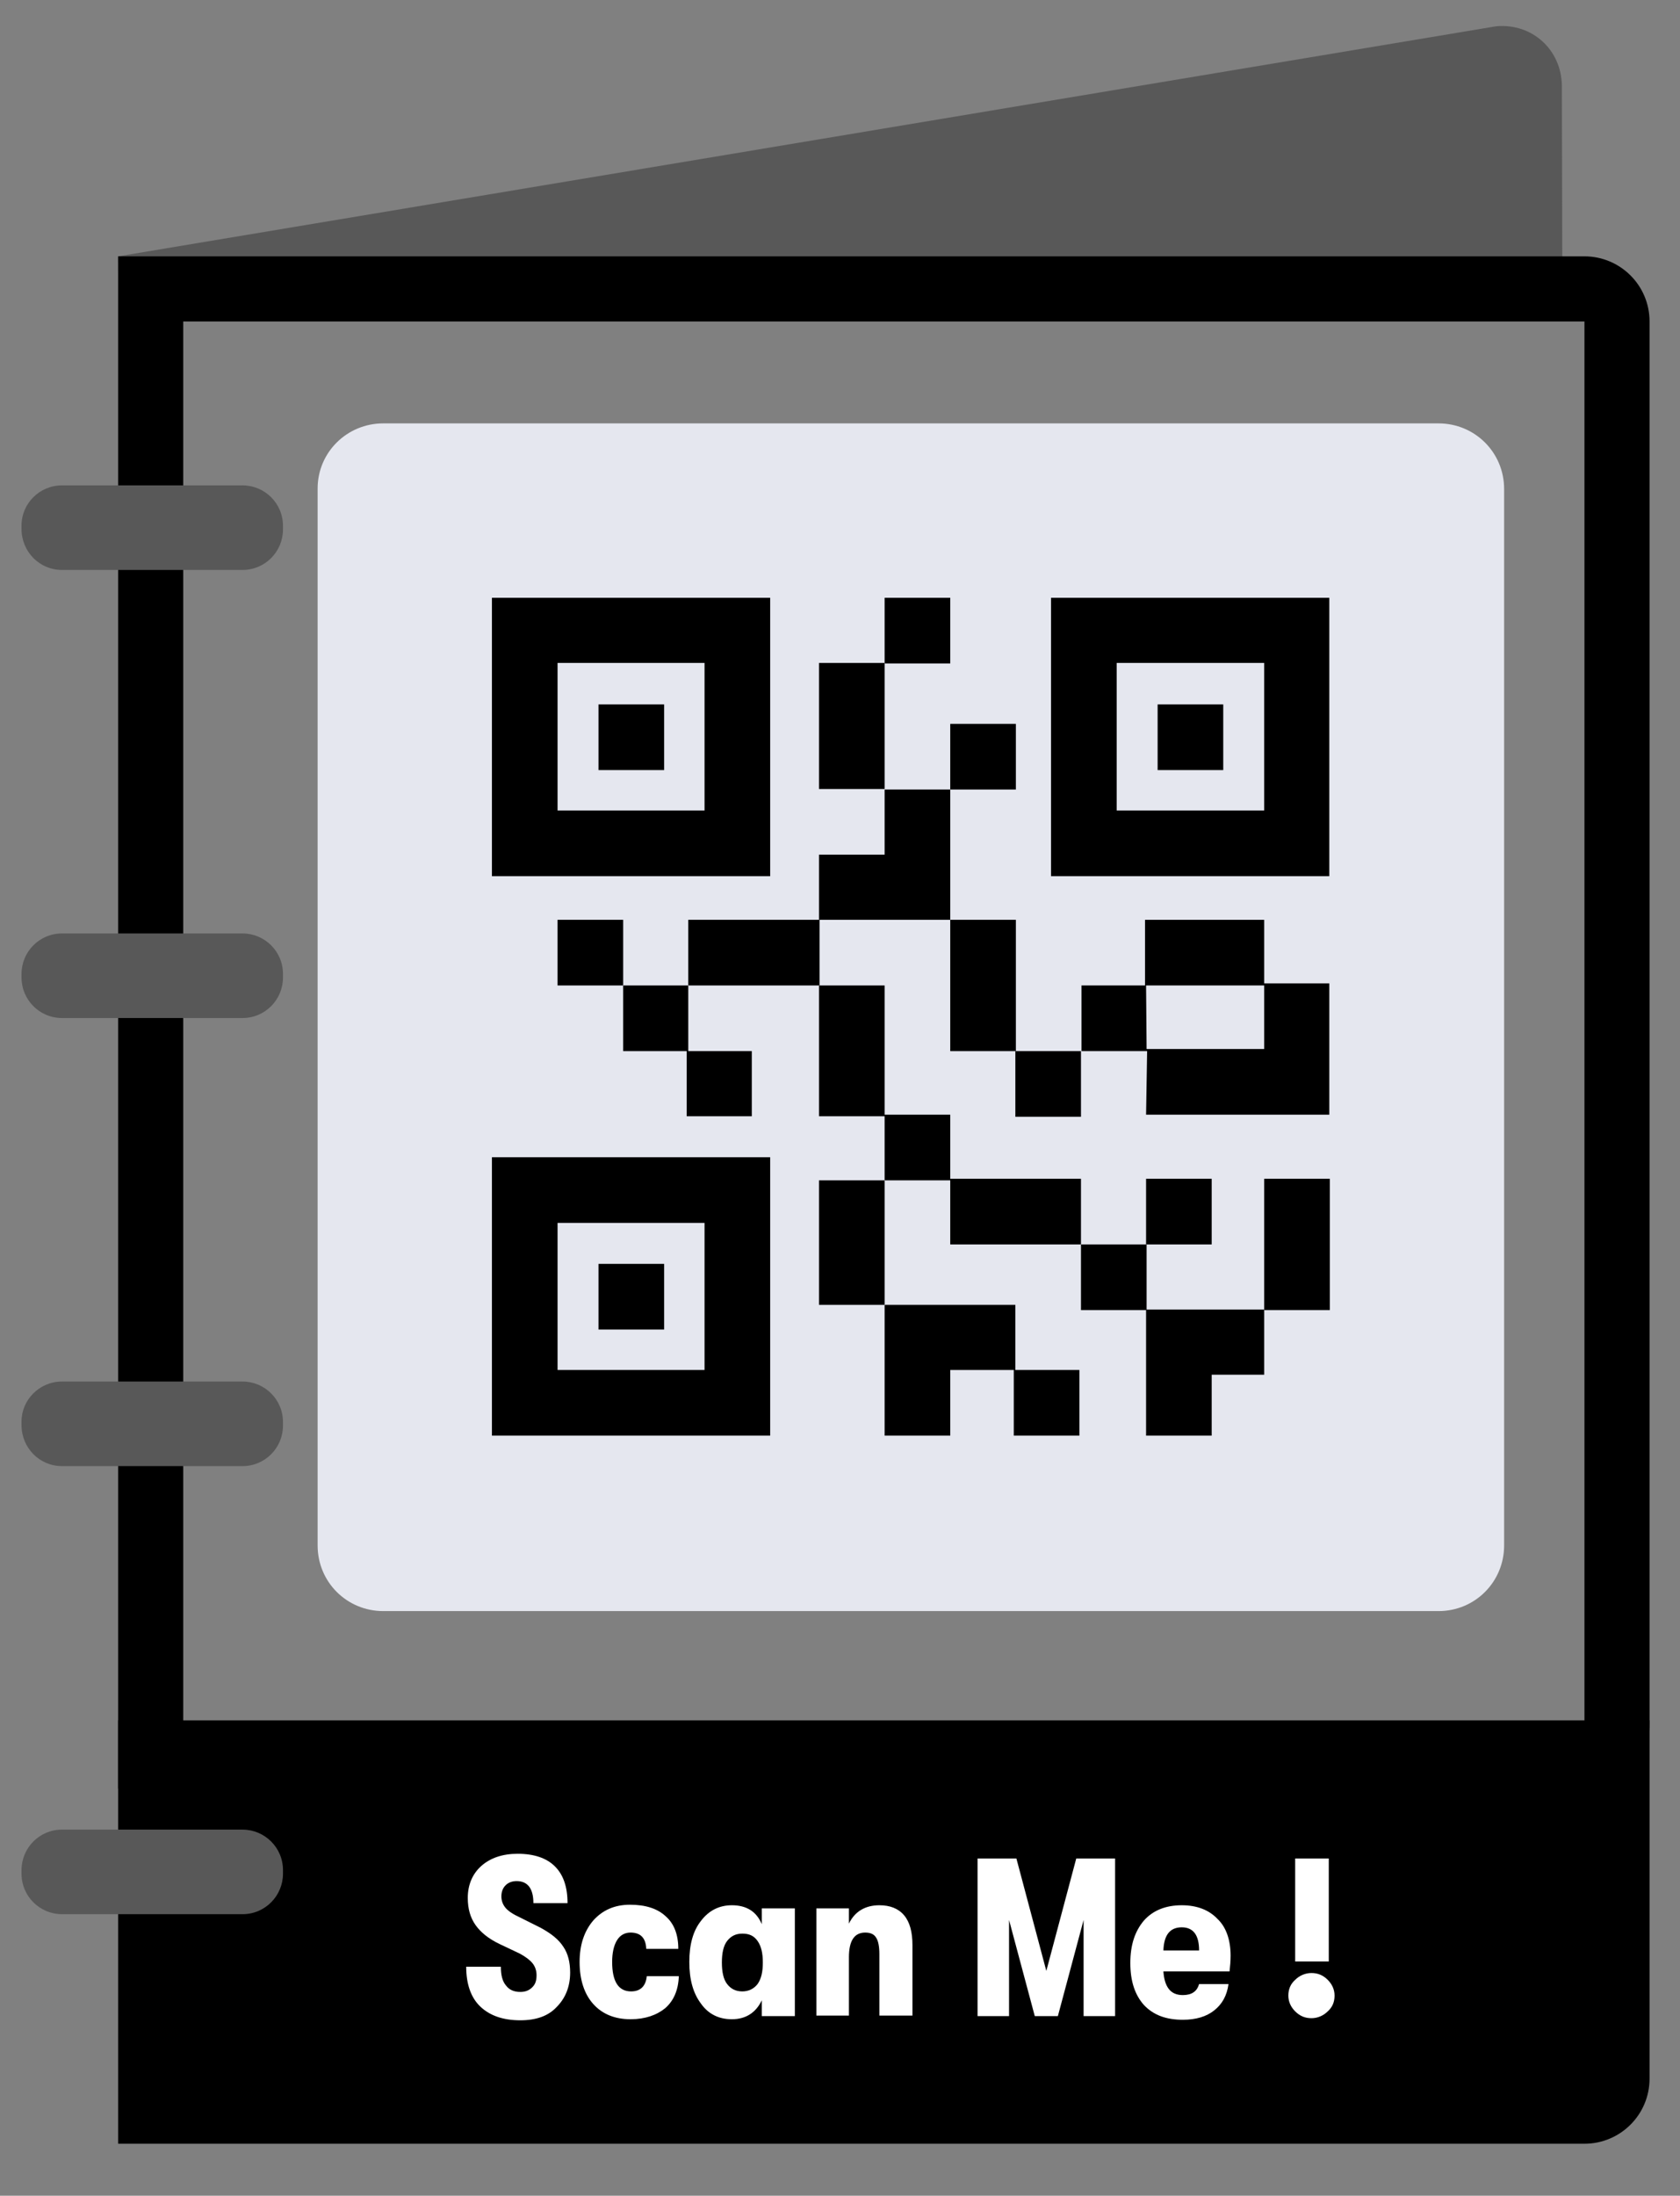 <?xml version="1.0" encoding="utf-8"?>
<!-- Generator: Adobe Illustrator 24.1.2, SVG Export Plug-In . SVG Version: 6.00 Build 0)  -->
<svg version="1.1" id="TEXTO" xmlns="http://www.w3.org/2000/svg" xmlns:xlink="http://www.w3.org/1999/xlink" x="0px" y="0px"
	 viewBox="0 0 320 418" style="enable-background:new 0 0 320 418;" xml:space="preserve">
<rect x="0" y="0" width="320" height="418" fill="#808080" stroke="none"/>
<style type="text/css">
	.st0{fill:#585858;}
	.st1{fill:#E5E7EF;}
	.st2{fill:#FFFFFF;}
</style>
<path class="st0" d="M22.6,60.6l-0.1-11.8L285,5c6.9-0.6,12.4,4.5,12.5,11.3l0.1,44.2L22.6,60.6L22.6,60.6z"/>
<path d="M301.8,61.2V328H34.9V61.2H301.8 M301.8,48.8H22.5v291.7h279.3c6.9,0,12.4-5.6,12.4-12.4V61.2
	C314.2,54.3,308.6,48.8,301.8,48.8L301.8,48.8z"/>
<path d="M301.8,408.1H22.5v-80.6h291.7v68.2C314.2,402.6,308.6,408.1,301.8,408.1z"/>
<g>
	<path class="st0" d="M11.8,92.4h34.4c4.2,0,7.7,3.4,7.7,7.7v0.7c0,4.2-3.4,7.7-7.7,7.7H11.8c-4.3,0-7.7-3.5-7.7-7.8v-0.7
		C4.1,95.9,7.5,92.4,11.8,92.4z"/>
	<path class="st0" d="M11.8,177.7h34.4c4.2,0,7.7,3.4,7.7,7.7v0.7c0,4.2-3.4,7.7-7.7,7.7H11.8c-4.3,0-7.7-3.5-7.7-7.7v-0.7
		C4.1,181.2,7.5,177.7,11.8,177.7z"/>
	<path class="st0" d="M11.8,263h34.4c4.2,0,7.7,3.4,7.7,7.7v0.7c0,4.2-3.4,7.7-7.7,7.7H11.8c-4.3,0-7.7-3.5-7.7-7.8v-0.7
		C4.1,266.5,7.5,263,11.8,263z"/>
	<path class="st0" d="M11.8,348.3h34.4c4.2,0,7.7,3.4,7.7,7.7v0.7c0,4.2-3.4,7.7-7.7,7.7H11.8c-4.2,0-7.7-3.4-7.7-7.7V356
		C4.1,351.8,7.5,348.3,11.8,348.3z"/>
</g>
<g>
	<path class="st1" d="M73,80.6H274c6.9,0,12.5,5.5,12.5,12.5v201.1c0,6.9-5.5,12.5-12.5,12.5H73c-6.9,0-12.5-5.5-12.5-12.5V93
		C60.5,86.1,66.1,80.6,73,80.6z"/>
	<path d="M146.7,113.8h-53v53h53V113.8L146.7,113.8z M134.2,154.3h-28v-28.1h28V154.3z"/>
	<rect x="114" y="134.1" width="12.5" height="12.5"/>
	<path d="M253.2,113.8h-53v53h53V113.8z M240.8,154.3h-28.1v-28.1h28.1V154.3z"/>
	<rect x="220.5" y="134.1" width="12.5" height="12.5"/>
	<path d="M146.7,220.3h-53v53h53V220.3L146.7,220.3z M134.2,260.8h-28v-28h28V260.8z"/>
	<rect x="114" y="240.6" width="12.5" height="12.5"/>
	<rect x="106.2" y="175.1" width="12.5" height="12.5"/>
	<polygon points="130.8,200.1 130.8,212.5 143.2,212.5 143.2,200.1 131.1,200.1 131.1,187.6 118.7,187.6 118.7,200.1 	"/>
	<rect x="181" y="137.8" width="12.5" height="12.5"/>
	<rect x="156" y="126.2" width="12.5" height="24"/>
	<rect x="168.5" y="113.8" width="12.5" height="12.5"/>
	<polygon points="181,150.3 168.5,150.3 168.5,162.7 156,162.7 156,175.1 181,175.1 	"/>
	<polygon points="168.5,212.5 168.5,224.7 181,224.7 181,236.9 205.9,236.9 205.9,224.4 181,224.4 181,212.2 168.5,212.2 
		168.5,187.6 156,187.6 156,212.5 	"/>
	<rect x="181" y="175.1" width="12.5" height="25"/>
	<path d="M218.3,212.2h34.9v-25h-12.4v-12.1h-22.7v12.5h-12.1v12.5h12.5L218.3,212.2L218.3,212.2L218.3,212.2z M218.3,187.6h22.5
		v12.1h-22.4L218.3,187.6L218.3,187.6z"/>
	<rect x="240.8" y="224.4" width="12.5" height="25"/>
	<rect x="193.4" y="200.1" width="12.5" height="12.5"/>
	<rect x="205.9" y="236.9" width="12.5" height="12.5"/>
	<rect x="218.3" y="224.4" width="12.5" height="12.5"/>
	<polygon points="230.8,273.3 230.8,261.7 240.8,261.7 240.8,249.3 218.3,249.3 218.3,273.3 	"/>
	<rect x="156" y="224.7" width="12.5" height="23.7"/>
	<polygon points="181,273.3 181,260.8 193.1,260.8 193.1,273.3 205.6,273.3 205.6,260.8 193.4,260.8 193.4,248.4 168.5,248.4 
		168.5,273.3 	"/>
	<rect x="131.1" y="175.1" width="25" height="12.5"/>
</g>
<g>
	<path class="st2" d="M99.1,384.6c-3.3,0-5.8-0.9-7.6-2.6c-1.8-1.7-2.7-4.3-2.7-7.6h6.6c0,1.6,0.3,2.8,1,3.6
		c0.6,0.8,1.5,1.2,2.7,1.2c1,0,1.7-0.3,2.3-0.9c0.6-0.6,0.8-1.3,0.8-2.3c0-0.9-0.3-1.7-0.8-2.3c-0.5-0.6-1.3-1.2-2.4-1.8l-3.8-1.8
		c-2.1-1-3.6-2.2-4.6-3.6s-1.5-3.1-1.5-5.2c0-2.5,0.9-4.6,2.6-6.1s4-2.3,6.9-2.3c3.1,0,5.5,0.8,7.1,2.4s2.4,3.9,2.4,7h-6.5
		c0-2.8-1.1-4.2-3.2-4.2c-0.9,0-1.6,0.3-2.1,0.8s-0.8,1.2-0.8,2.1s0.3,1.6,0.8,2.2s1.4,1.2,2.7,1.8l4,2c2,1.1,3.4,2.2,4.3,3.6
		c0.9,1.3,1.3,3,1.3,4.9c0,2.7-0.9,4.9-2.6,6.6C104.4,383.8,102.1,384.6,99.1,384.6z"/>
	<path class="st2" d="M120.1,384.4c-3,0-5.4-1-7.1-2.9c-1.7-1.9-2.6-4.6-2.6-8c0-3.3,0.9-5.9,2.6-7.9c1.8-2,4.1-3,7-3
		s5.2,0.7,6.8,2.2c1.6,1.4,2.4,3.5,2.4,6.2h-6.1c-0.1-2.1-1.1-3.1-3-3.1c-1.1,0-2,0.5-2.6,1.5s-0.9,2.4-0.9,4.1
		c0,3.7,1.2,5.6,3.6,5.6c1.8,0,2.8-1,3-2.9h6.1c-0.1,2.7-1,4.7-2.6,6.1C125.1,383.6,122.9,384.4,120.1,384.4z"/>
	<path class="st2" d="M139.4,384.4c-2.5,0-4.5-1-5.9-3c-1.5-2-2.2-4.6-2.2-7.9s0.7-5.9,2.2-7.8c1.5-2,3.5-3,5.9-3
		c2.8,0,4.7,1.2,5.7,3.6v-3h6.3v20.5h-6.3v-3C144,383.1,142.1,384.4,139.4,384.4z M141.4,379.1c1.2,0,2.2-0.5,2.9-1.4
		c0.7-1,1-2.3,1-4.1s-0.3-3.1-1-4.1c-0.7-1-1.6-1.4-2.9-1.4c-1.3,0-2.2,0.5-2.9,1.4c-0.7,0.9-1,2.3-1,4.1c0,1.8,0.3,3.2,1,4.1
		C139.2,378.6,140.1,379.1,141.4,379.1z"/>
	<path class="st2" d="M155.5,383.8v-20.5h6.2v2.9c1.1-2.3,3.1-3.5,5.8-3.5c2,0,3.6,0.6,4.7,1.9c1.1,1.3,1.6,3.2,1.6,5.7v13.4h-6.3
		V372c0-1.4-0.2-2.5-0.6-3.1c-0.4-0.7-1.1-1-2.1-1c-2.1,0-3.1,1.6-3.1,4.7v11.1h-6.2L155.5,383.8L155.5,383.8z"/>
	<path class="st2" d="M186.2,383.8v-30h7.4l5.7,21.4l5.7-21.4h7.4v30h-6v-18.3l-4.9,18.3h-4.4l-4.9-18.3v18.3H186.2z"/>
	<path class="st2" d="M234.4,372.3c0,1.1-0.1,2-0.2,3h-12.6c0.1,1.4,0.4,2.5,1,3.3s1.5,1.2,2.7,1.2c1.7,0,2.7-0.7,3.1-2.1h5.6
		c-0.3,2.2-1.2,3.8-2.7,5s-3.5,1.8-6,1.8c-3.2,0-5.6-0.9-7.4-2.8c-1.7-1.9-2.6-4.5-2.6-8s0.9-6.1,2.6-8.1c1.7-1.9,4.1-2.9,7.2-2.9
		c2.9,0,5.2,0.9,6.8,2.6C233.6,366.9,234.4,369.4,234.4,372.3z M221.6,371.3h6.8c0-2.9-1.1-4.4-3.3-4.4
		C222.9,366.9,221.7,368.3,221.6,371.3z"/>
	<path class="st2" d="M252.9,382.9c-0.8,0.8-1.9,1.3-3.1,1.3s-2.2-0.4-3.1-1.3c-0.8-0.8-1.3-1.8-1.3-3s0.4-2.2,1.3-3
		c0.8-0.8,1.9-1.3,3.1-1.3s2.2,0.4,3.1,1.3c0.8,0.8,1.3,1.8,1.3,3S253.8,382.1,252.9,382.9z M246.7,373.4v-19.6h6.4v19.6H246.7z"/>
</g>
</svg>
